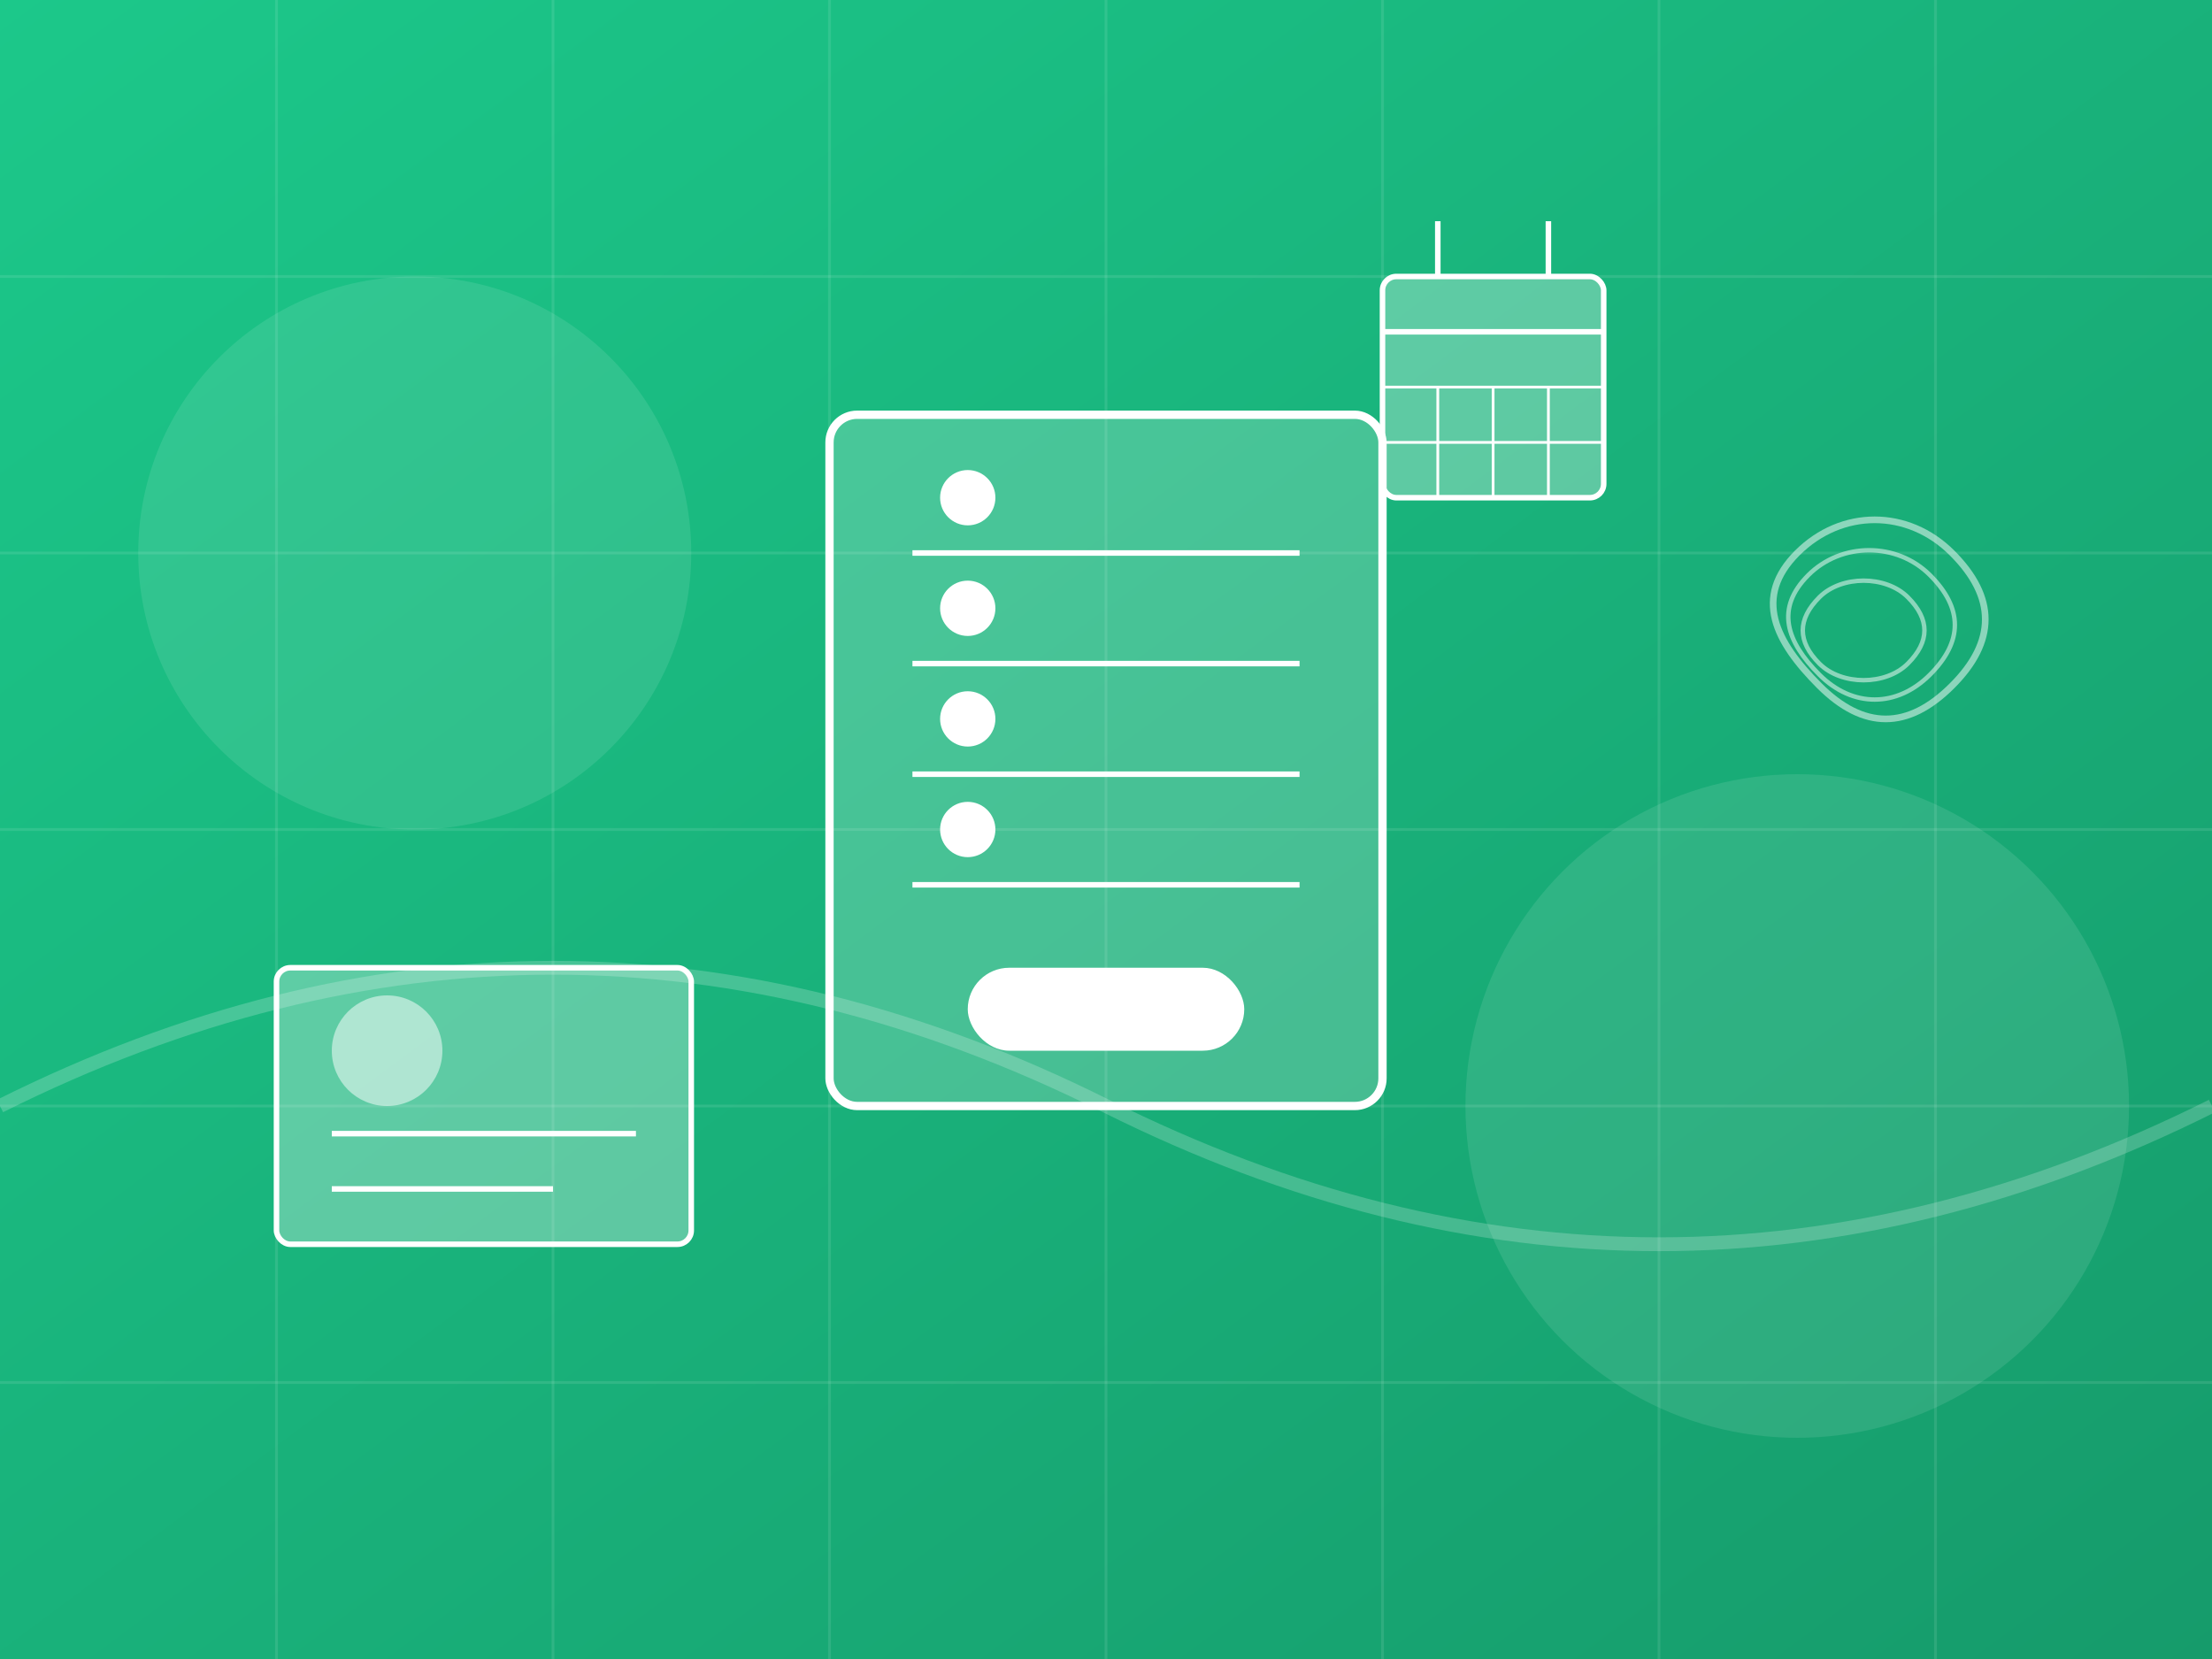 <svg width="800" height="600" xmlns="http://www.w3.org/2000/svg">
  <rect width="100%" height="100%" fill="#333333" stroke="none"/>
  <!-- Background gradient -->
  <defs>
    <linearGradient id="bg-gradient" x1="0%" y1="0%" x2="100%" y2="100%">
      <stop offset="0%" stop-color="#1cc88a" />
      <stop offset="100%" stop-color="#169b6b" />
    </linearGradient>
  </defs>
  
  <!-- Background rectangle -->
  <rect width="800" height="600" fill="url(#bg-gradient)" />
  
  <!-- Abstract shapes -->
  <circle cx="150" cy="200" r="100" fill="rgba(255,255,255,0.1)" />
  <circle cx="650" cy="400" r="120" fill="rgba(255,255,255,0.1)" />
  
  <!-- Decorative elements -->
  <path d="M0,400 Q200,300 400,400 T800,400" stroke="rgba(255,255,255,0.2)" stroke-width="5" fill="none" />
  
  <!-- Registration form illustration -->
  <rect x="300" y="150" width="200" height="250" rx="10" ry="10" fill="rgba(255,255,255,0.2)" stroke="white" stroke-width="3" />
  
  <!-- Form lines -->
  <line x1="330" y1="200" x2="470" y2="200" stroke="white" stroke-width="2" />
  <line x1="330" y1="240" x2="470" y2="240" stroke="white" stroke-width="2" />
  <line x1="330" y1="280" x2="470" y2="280" stroke="white" stroke-width="2" />
  <line x1="330" y1="320" x2="470" y2="320" stroke="white" stroke-width="2" />
  
  <!-- Form icons -->
  <circle cx="350" cy="180" r="10" fill="white" />
  <circle cx="350" cy="220" r="10" fill="white" />
  <circle cx="350" cy="260" r="10" fill="white" />
  <circle cx="350" cy="300" r="10" fill="white" />
  
  <!-- Submit button -->
  <rect x="350" y="350" width="100" height="30" rx="15" ry="15" fill="white" />
  
  <!-- ID Card illustration -->
  <rect x="100" y="350" width="150" height="100" rx="5" ry="5" fill="rgba(255,255,255,0.3)" stroke="white" stroke-width="2" />
  <circle cx="140" cy="380" r="20" fill="rgba(255,255,255,0.5)" />
  <line x1="120" y1="410" x2="230" y2="410" stroke="white" stroke-width="2" />
  <line x1="120" y1="430" x2="200" y2="430" stroke="white" stroke-width="2" />
  
  <!-- Fingerprint pattern -->
  <g transform="translate(650, 200) scale(0.8)">
    <path d="M0,0 C20,-20 50,-20 70,0 S90,40 70,60 S30,80 10,60 S-20,20 0,0" 
          stroke="rgba(255,255,255,0.5)" stroke-width="3" fill="none" />
    <path d="M5,10 C20,-5 45,-5 60,10 S75,40 60,55 S25,70 10,55 S-10,25 5,10" 
          stroke="rgba(255,255,255,0.5)" stroke-width="2" fill="none" />
    <path d="M10,20 C20,10 40,10 50,20 S60,40 50,50 S20,60 10,50 S0,30 10,20" 
          stroke="rgba(255,255,255,0.5)" stroke-width="2" fill="none" />
  </g>
  
  <!-- Grid pattern -->
  <g stroke="rgba(255,255,255,0.1)" stroke-width="1">
    <line x1="0" y1="100" x2="800" y2="100" />
    <line x1="0" y1="200" x2="800" y2="200" />
    <line x1="0" y1="300" x2="800" y2="300" />
    <line x1="0" y1="400" x2="800" y2="400" />
    <line x1="0" y1="500" x2="800" y2="500" />
    
    <line x1="100" y1="0" x2="100" y2="600" />
    <line x1="200" y1="0" x2="200" y2="600" />
    <line x1="300" y1="0" x2="300" y2="600" />
    <line x1="400" y1="0" x2="400" y2="600" />
    <line x1="500" y1="0" x2="500" y2="600" />
    <line x1="600" y1="0" x2="600" y2="600" />
    <line x1="700" y1="0" x2="700" y2="600" />
  </g>
  
  <!-- Calendar icon -->
  <rect x="500" y="100" width="80" height="80" rx="5" ry="5" fill="rgba(255,255,255,0.3)" stroke="white" stroke-width="2" />
  <line x1="520" y1="100" x2="520" y2="80" stroke="white" stroke-width="2" />
  <line x1="560" y1="100" x2="560" y2="80" stroke="white" stroke-width="2" />
  <line x1="500" y1="120" x2="580" y2="120" stroke="white" stroke-width="2" />
  
  <!-- Calendar grid -->
  <line x1="520" y1="140" x2="520" y2="180" stroke="white" stroke-width="1" />
  <line x1="540" y1="140" x2="540" y2="180" stroke="white" stroke-width="1" />
  <line x1="560" y1="140" x2="560" y2="180" stroke="white" stroke-width="1" />
  
  <line x1="500" y1="140" x2="580" y2="140" stroke="white" stroke-width="1" />
  <line x1="500" y1="160" x2="580" y2="160" stroke="white" stroke-width="1" />
</svg>